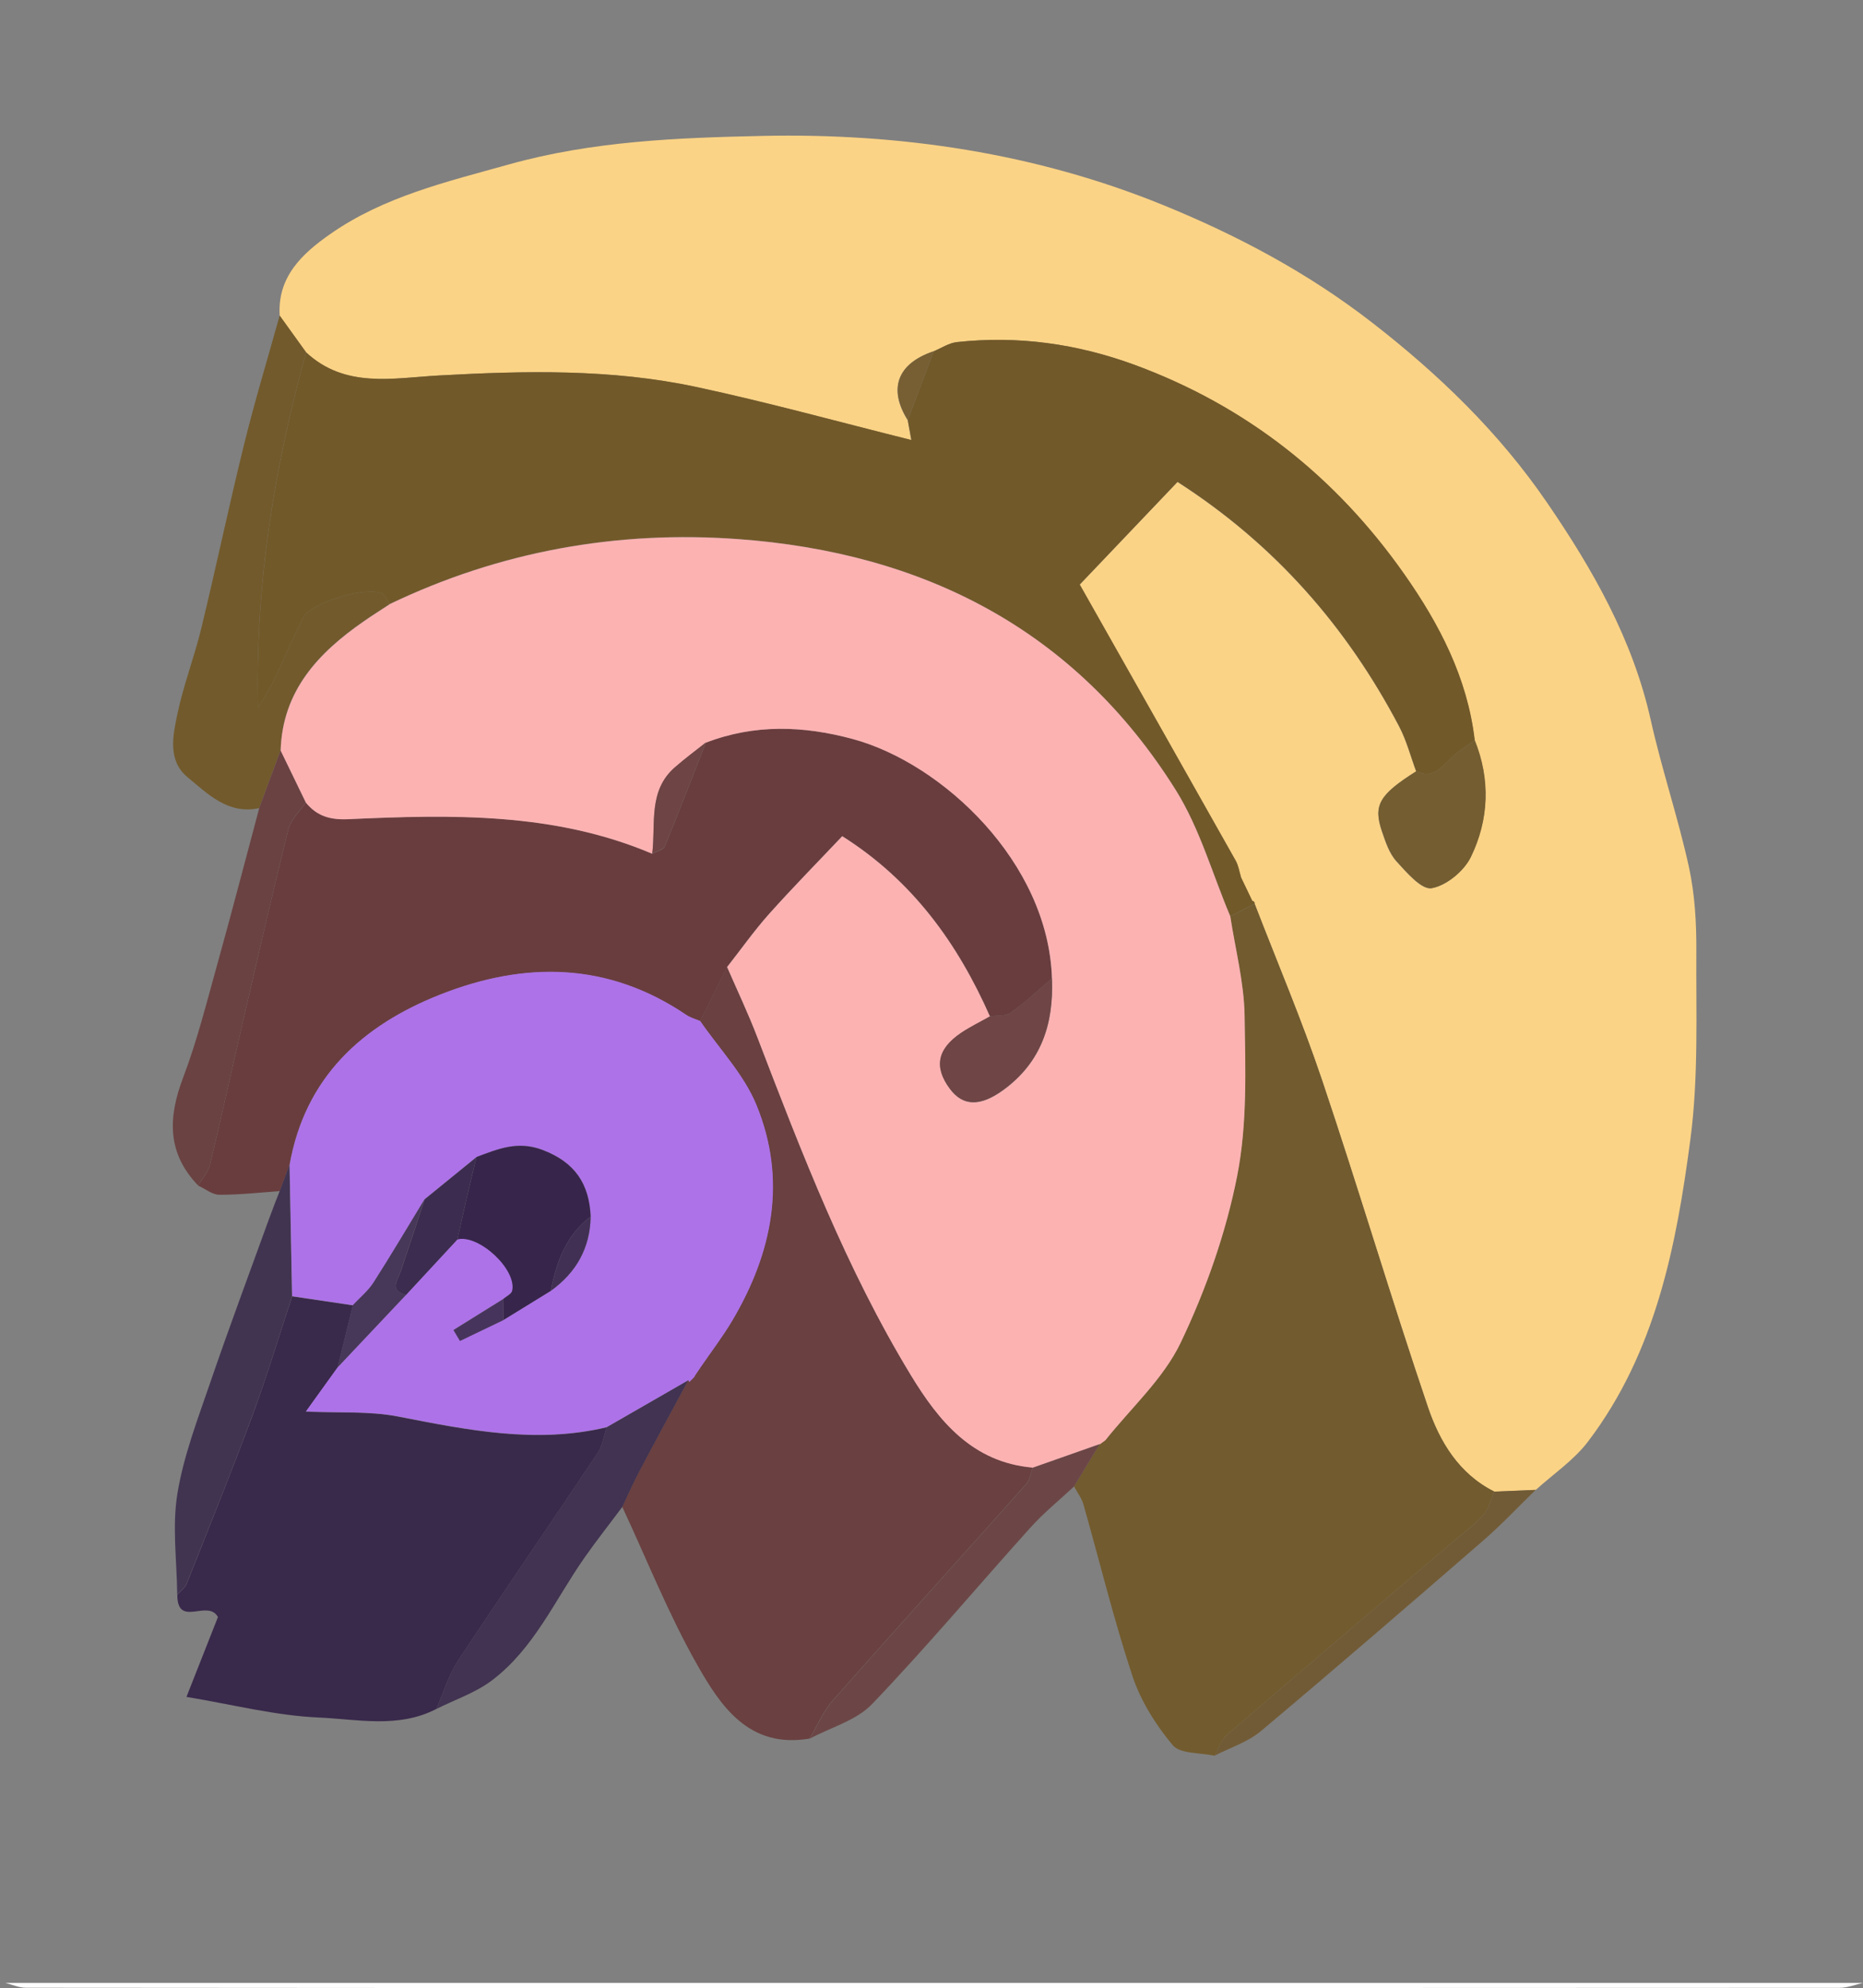 <?xml version="1.0" encoding="UTF-8"?>
<svg id="Layer_1" data-name="Layer 1" xmlns="http://www.w3.org/2000/svg" viewBox="0 0 215.4 229.8">
  <rect x="0" y="0" width="215.4" height="229.8" fill="#808080" stroke="none"/>
  <defs>
    <style>
      .cls-1 {
        fill: #fefefe;
      }

      .cls-1, .cls-2, .cls-3, .cls-4, .cls-5, .cls-6, .cls-7, .cls-8, .cls-9, .cls-10, .cls-11, .cls-12, .cls-13, .cls-14, .cls-15, .cls-16, .cls-17, .cls-18, .cls-19, .cls-20, .cls-21, .cls-22, .cls-23, .cls-24 {
      }

      .cls-2 {
        fill: #725a2c;
      }

      .cls-3 {
        fill: #725929;
      }

      .cls-4 {
        fill: #413054;
      }

      .cls-5 {
        fill: #473759;
      }

      .cls-6 {
        fill: #745d30;
      }

      .cls-7 {
        fill: #693d3e;
      }

      .cls-8 {
        fill: #725b2e;
      }

      .cls-9 {
        fill: #3c2c4f;
      }

      .cls-10 {
        fill: #715b36;
      }

      .cls-11 {
        fill: #ad72e8;
      }

      .cls-12 {
        fill: #47345c;
      }

      .cls-13 {
        fill: #6a4040;
      }

      .cls-14 {
        fill: #6e4444;
      }

      .cls-15 {
        fill: #6a4242;
      }

      .cls-16 {
        fill: #39294b;
      }

      .cls-17 {
        fill: #413351;
      }

      .cls-18 {
        fill: #6f4545;
      }

      .cls-19 {
        fill: #fdb2b2;
      }

      .cls-20 {
        fill: #fbd386;
      }

      .cls-21 {
        fill: #37254b;
      }

      .cls-22 {
        fill: #775f33;
      }

      .cls-23 {
        fill: #413451;
      }

      .cls-24 {
        fill: #6c4646;
      }
    </style>
  </defs>
  <path class="cls-1" d="m.6,229.2h214.8c-.9.2-1.8.57-2.7.57-42.84.03-85.68.02-128.52.02-27.06,0-54.12,0-81.19-.03-.8,0-1.6-.37-2.4-.57Z"/>
  <path class="cls-20" d="m32.34,36.47c-.29-4.5,2.66-7.19,5.82-9.4,6.2-4.35,13.48-6.05,20.7-8.07,9.66-2.7,19.51-3.08,29.32-3.29,15.88-.34,31.54,1.98,46.3,7.99,8.54,3.48,16.72,7.81,24.18,13.6,7.77,6.03,14.68,12.73,20.17,20.74,5.29,7.71,9.95,15.85,12.03,25.19,1.27,5.7,3.16,11.26,4.41,16.97.69,3.16.88,6.48.86,9.72-.04,7.25.26,14.57-.68,21.72-1.63,12.38-4.02,24.7-11.86,35.01-1.63,2.14-4,3.73-6.03,5.57-1.59.07-3.19.14-4.78.2-4.11-2.05-6.34-5.79-7.69-9.79-4.25-12.53-8.01-25.22-12.23-37.76-2.32-6.89-5.18-13.61-7.8-20.4,0-.18-.1-.29-.28-.33-.43-.9-.86-1.8-1.29-2.69-.21-.65-.3-1.37-.63-1.96-5.89-10.47-11.81-20.92-18.03-31.91,3.36-3.53,7.37-7.73,11.31-11.87,11.28,7.25,19.58,16.76,25.63,28.27.85,1.62,1.32,3.45,1.96,5.18-4.27,2.7-4.99,3.91-3.95,6.96.41,1.21.84,2.53,1.67,3.44,1.18,1.3,2.91,3.32,4.07,3.11,1.71-.3,3.74-1.98,4.53-3.61,2.09-4.31,2.28-8.93.44-13.5-.84-7.19-4.08-13.41-8.15-19.2-7.89-11.22-18.21-19.41-31.17-24.18-6.65-2.45-13.5-3.4-20.55-2.63-.92.1-1.79.69-2.68,1.06-4.18,1.39-5.29,4.32-3,7.95.16.9.33,1.8.42,2.31-8.34-2.08-16.54-4.35-24.85-6.13-9.83-2.11-19.83-1.89-29.82-1.33-5.3.29-10.79,1.52-15.32-2.68-1.02-1.41-2.03-2.83-3.05-4.24Z"/>
  <path class="cls-8" d="m145.06,104.46c2.62,6.79,5.48,13.51,7.8,20.4,4.22,12.54,7.98,25.23,12.23,37.76,1.36,4,3.58,7.74,7.69,9.79-.43.93-.66,2.04-1.32,2.75-1.21,1.3-2.67,2.36-4.02,3.52-8.54,7.28-17.1,14.54-25.6,21.87-.67.57-.95,1.59-1.42,2.39-1.66-.37-3.97-.19-4.83-1.22-1.96-2.34-3.7-5.11-4.66-8-2.16-6.52-3.78-13.21-5.66-19.82-.21-.74-.72-1.39-1.09-2.08.99-1.64,1.98-3.27,2.97-4.91,0,0-.01.05-.01.05l.66-.49c2.97-3.74,6.72-7.11,8.72-11.31,2.9-6.08,5.21-12.62,6.51-19.22,1.19-6.03.96-12.39.86-18.6-.06-3.81-1.06-7.61-1.65-11.41.94-.49,1.88-.98,2.82-1.46Z"/>
  <path class="cls-7" d="m32.35,137.68c-2.33.16-4.66.43-6.99.42-.82,0-1.63-.69-2.45-1.06.47-.8,1.16-1.55,1.37-2.41,1.37-5.69,2.62-11.41,3.94-17.11,1.68-7.24,3.33-14.5,5.14-21.71.28-1.11,1.32-2.03,2-3.04,1.28,1.56,2.81,2.01,4.92,1.91,11.91-.55,23.82-.81,35.13,4,.5-.27,1.28-.42,1.44-.82,1.65-3.99,3.19-8.01,4.77-12.03,5.61-2.15,11.28-1.95,16.99-.41,10.37,2.81,22.61,14.28,23.01,27.68-1.57,1.33-3.08,2.76-4.75,3.95-.6.43-1.59.31-2.41.43-3.74-8.45-8.96-15.71-17.08-20.84-2.81,2.97-5.71,5.92-8.46,8.99-1.73,1.94-3.24,4.08-4.85,6.13-1.04,2.09-2.08,4.18-3.12,6.27-.54-.24-1.14-.39-1.62-.72-9.03-6.1-18.62-6.2-28.4-2.36-9.08,3.58-15.66,9.58-17.45,19.69-.38,1.01-.75,2.02-1.13,3.03Z"/>
  <path class="cls-13" d="m80.94,118.03c1.04-2.09,2.08-4.18,3.12-6.27,1.17,2.71,2.44,5.38,3.5,8.13,5.12,13.37,10.27,26.75,17.74,39.04,3.23,5.32,7.14,10.1,14.1,10.69-.23.63-.31,1.41-.73,1.88-7.44,8.35-14.96,16.64-22.37,25.02-1.13,1.28-1.82,2.95-2.71,4.44-6.98,1.18-10.26-3.73-12.99-8.55-3.31-5.84-5.81-12.15-8.66-18.25.64-1.34,1.23-2.7,1.92-4.01,1.88-3.55,3.81-7.09,5.71-10.63l.12.21c.22-.22.44-.45.66-.67l-.1.06c.25-.37.5-.75.76-1.12,1.22-1.78,2.55-3.5,3.64-5.36,4.67-7.89,6.35-16.29,2.79-24.94-1.45-3.52-4.29-6.48-6.5-9.69Z"/>
  <path class="cls-16" d="m50.44,197.54c-4.4,2.27-9.13,1.18-13.65.98-4.94-.22-9.82-1.48-15.23-2.38,1.15-2.93,2.46-6.23,3.64-9.23-1.17-2.13-4.7,1.32-4.7-2.58.37-.41.88-.77,1.08-1.25,2.58-6.49,5.2-12.97,7.63-19.51,1.67-4.52,3.06-9.15,4.57-13.72,2.34.35,4.68.69,7.02,1.04-.59,2.39-1.17,4.78-1.76,7.18-1.16,1.62-2.32,3.23-3.67,5.1,3.83.18,7.34-.08,10.68.58,8,1.56,15.95,3.18,24.11,1.23-.35,1-.5,2.14-1.07,2.99-5.35,8.01-10.82,15.94-16.13,23.98-1.11,1.69-1.69,3.73-2.52,5.61Z"/>
  <path class="cls-2" d="m32.34,36.47c1.02,1.41,2.03,2.83,3.05,4.24-3.62,13.16-5.89,26.5-5.56,41.1.88-1.5,1.41-2.27,1.81-3.11,1.15-2.42,2.2-4.89,3.39-7.29.88-1.77,7.55-3.76,9.23-2.78.36.21.5.81.74,1.22-.98.65-1.98,1.27-2.94,1.94-5.27,3.65-9.41,8.04-9.62,14.94-.83,2.23-1.65,4.45-2.48,6.68-3.59.77-5.91-1.63-8.25-3.55-2.37-1.94-1.72-4.85-1.19-7.37.7-3.33,1.95-6.54,2.75-9.85,1.72-7.1,3.22-14.26,4.97-21.35,1.23-4.98,2.72-9.89,4.1-14.83Z"/>
  <path class="cls-15" d="m29.96,93.42c.83-2.23,1.65-4.45,2.48-6.68.97,2.01,1.95,4.01,2.92,6.02-.69,1.01-1.73,1.93-2,3.04-1.81,7.21-3.46,14.46-5.14,21.71-1.32,5.7-2.57,11.42-3.94,17.11-.21.86-.9,1.61-1.37,2.41-3.61-3.74-3.49-7.86-1.74-12.46,1.62-4.27,2.73-8.73,3.96-13.13,1.67-5.99,3.23-12.01,4.84-18.02Z"/>
  <path class="cls-23" d="m33.77,149.84c-1.51,4.58-2.89,9.21-4.57,13.72-2.42,6.55-5.05,13.02-7.63,19.51-.19.48-.71.84-1.08,1.25-.04-3.9-.6-7.88.02-11.67.71-4.36,2.35-8.6,3.79-12.82,2.2-6.42,4.58-12.79,6.89-19.17.36-1,.76-1.99,1.15-2.99.38-1.01.75-2.02,1.13-3.03.1,5.06.2,10.12.29,15.19Z"/>
  <path class="cls-17" d="m50.44,197.54c.83-1.88,1.41-3.92,2.52-5.61,5.31-8.04,10.78-15.97,16.13-23.98.57-.86.72-1.99,1.07-2.99,3.14-1.81,6.28-3.61,9.42-5.42-1.91,3.54-3.83,7.07-5.71,10.63-.69,1.31-1.28,2.67-1.92,4.01-1.46,1.96-2.98,3.88-4.38,5.88-3.41,4.87-5.83,10.52-10.73,14.2-1.89,1.42-4.25,2.2-6.39,3.28Z"/>
  <path class="cls-24" d="m93.6,200.97c.89-1.49,1.58-3.16,2.71-4.44,7.41-8.38,14.92-16.67,22.37-25.02.42-.47.49-1.25.73-1.88,2.58-.91,5.17-1.82,7.75-2.73-.99,1.64-1.98,3.27-2.97,4.91-1.69,1.58-3.5,3.04-5.04,4.75-6.12,6.79-12,13.81-18.32,20.41-1.82,1.9-4.79,2.7-7.23,4.01Z"/>
  <path class="cls-10" d="m140.42,202.94c.46-.81.75-1.82,1.42-2.39,8.5-7.33,17.06-14.59,25.6-21.87,1.36-1.16,2.82-2.22,4.02-3.52.66-.71.89-1.82,1.32-2.75,1.59-.07,3.19-.14,4.78-.2-1.99,1.93-3.89,3.96-5.98,5.78-8.55,7.42-17.12,14.82-25.79,22.1-1.52,1.28-3.57,1.92-5.38,2.85Z"/>
  <path class="cls-3" d="m45,69.86c-.24-.42-.38-1.01-.74-1.22-1.68-.99-8.35,1-9.23,2.78-1.19,2.4-2.24,4.87-3.39,7.29-.4.84-.93,1.61-1.81,3.11-.32-14.61,1.95-27.94,5.56-41.1,4.52,4.2,10.01,2.98,15.32,2.68,9.99-.55,19.99-.78,29.82,1.33,8.31,1.78,16.51,4.05,24.85,6.13-.09-.51-.25-1.41-.42-2.31,1-2.65,2-5.3,3-7.95.89-.37,1.76-.96,2.68-1.06,7.05-.77,13.89.19,20.55,2.63,12.96,4.77,23.28,12.96,31.17,24.18,4.07,5.79,7.31,12.01,8.15,19.2-.84.62-1.75,1.17-2.52,1.87-1.22,1.1-2.19,2.71-4.25,1.72-.64-1.73-1.11-3.56-1.96-5.18-6.05-11.5-14.34-21.02-25.63-28.27-3.94,4.14-7.95,8.34-11.31,11.87,6.21,10.99,12.13,21.44,18.03,31.91.33.59.43,1.3.63,1.96.43.9.86,1.8,1.29,2.69.18.04.27.15.28.33-.94.49-1.88.97-2.82,1.46-2.07-4.9-3.53-10.18-6.33-14.64-11.63-18.53-29.17-27.41-50.58-28.97-14.02-1.02-27.57,1.4-40.34,7.54Z"/>
  <path class="cls-6" d="m163.74,89.14c2.06.99,3.02-.62,4.25-1.72.77-.7,1.68-1.25,2.52-1.87,1.84,4.56,1.65,9.19-.44,13.5-.79,1.63-2.83,3.31-4.53,3.61-1.16.2-2.89-1.82-4.07-3.11-.82-.91-1.25-2.23-1.67-3.44-1.05-3.05-.32-4.26,3.95-6.96Z"/>
  <path class="cls-22" d="m107.96,40.6c-1,2.65-2,5.3-3,7.95-2.29-3.63-1.18-6.56,3-7.95Z"/>
  <path class="cls-8" d="m144.78,104.13c-.43-.9-.86-1.8-1.29-2.69.43.9.86,1.8,1.29,2.69Z"/>
  <path class="cls-19" d="m45,69.86c12.77-6.13,26.32-8.56,40.34-7.54,21.4,1.56,38.95,10.43,50.58,28.97,2.79,4.45,4.25,9.73,6.33,14.64.58,3.8,1.58,7.6,1.65,11.41.1,6.21.33,12.57-.86,18.6-1.3,6.59-3.61,13.14-6.51,19.22-2,4.2-5.75,7.57-8.72,11.31-.22.16-.44.33-.66.49,0,0,.01-.05.01-.05-2.58.91-5.17,1.82-7.75,2.73-6.96-.59-10.87-5.37-14.1-10.69-7.47-12.29-12.61-25.67-17.74-39.04-1.05-2.75-2.32-5.42-3.5-8.13,1.61-2.05,3.12-4.19,4.85-6.13,2.75-3.08,5.65-6.02,8.46-8.99,8.12,5.12,13.34,12.38,17.08,20.84-1.11.63-2.28,1.19-3.33,1.9-2.76,1.87-3.16,3.95-1.31,6.45,1.52,2.06,3.53,2.07,6.16.17,4.43-3.21,5.87-7.69,5.65-12.91-.4-13.4-12.65-24.87-23.01-27.68-5.71-1.55-11.38-1.75-16.99.41-1.21.96-2.46,1.88-3.62,2.9-3.08,2.73-2.17,6.52-2.59,9.95-11.31-4.81-23.22-4.54-35.13-4-2.11.1-3.64-.35-4.92-1.91-.97-2.01-1.95-4.01-2.92-6.02.21-6.9,4.35-11.29,9.62-14.94.96-.67,1.96-1.3,2.94-1.94Z"/>
  <path class="cls-24" d="m127.14,166.95c.22-.16.44-.33.66-.49-.22.16-.44.33-.66.49Z"/>
  <path class="cls-11" d="m79.58,159.53c-3.14,1.81-6.28,3.61-9.42,5.42-8.16,1.95-16.1.33-24.11-1.23-3.34-.65-6.85-.4-10.68-.58,1.34-1.86,2.5-3.48,3.67-5.1,2.64-2.79,5.27-5.59,7.91-8.38,1.98-2.14,3.97-4.28,5.95-6.42,2.48-.6,6.88,3.49,6.33,5.94-.08.38-.68.64-1.04.96-1.92,1.19-3.83,2.39-5.75,3.58.25.42.5.84.75,1.26,1.67-.8,3.35-1.61,5.02-2.41,1.83-1.12,3.66-2.25,5.48-3.37,2.94-2.11,4.55-4.94,4.61-8.59-.17-3.78-1.81-6.27-5.57-7.7-2.88-1.09-5.16-.1-7.63.82-2,1.63-4,3.25-6,4.88-1.96,3.21-3.87,6.45-5.9,9.62-.63.99-1.59,1.76-2.4,2.63-2.34-.35-4.68-.69-7.02-1.04-.1-5.06-.2-10.13-.29-15.19,1.79-10.11,8.36-16.11,17.45-19.69,9.78-3.85,19.37-3.75,28.4,2.36.48.33,1.08.48,1.62.72,2.21,3.21,5.05,6.16,6.5,9.69,3.56,8.66,1.88,17.05-2.79,24.94-1.1,1.85-2.42,3.57-3.64,5.36-.25.37-.5.75-.76,1.12,0,0,.1-.06.1-.06-.22.22-.44.45-.66.67l-.12-.21Z"/>
  <path class="cls-18" d="m121.62,113.09c.22,5.22-1.22,9.7-5.65,12.91-2.63,1.91-4.64,1.89-6.16-.17-1.85-2.5-1.45-4.59,1.31-6.45,1.06-.71,2.22-1.27,3.33-1.9.82-.13,1.81,0,2.41-.43,1.67-1.2,3.18-2.62,4.75-3.95Z"/>
  <path class="cls-14" d="m75.41,98.66c.42-3.43-.5-7.23,2.59-9.95,1.16-1.02,2.41-1.94,3.62-2.9-1.57,4.02-3.12,8.04-4.77,12.03-.17.4-.95.55-1.44.82Z"/>
  <path class="cls-17" d="m80.25,159.14c.25-.37.5-.75.76-1.12-.25.37-.5.75-.76,1.12Z"/>
  <path class="cls-17" d="m79.69,159.74c.22-.22.44-.45.66-.67-.22.22-.44.45-.66.67Z"/>
  <path class="cls-5" d="m46.94,149.67c-2.64,2.79-5.27,5.59-7.91,8.38.59-2.39,1.17-4.78,1.76-7.18.81-.87,1.77-1.65,2.4-2.63,2.03-3.17,3.94-6.41,5.9-9.62-.92,2.77-1.82,5.54-2.76,8.3-.36,1.07-1.38,2.22.6,2.75Z"/>
  <path class="cls-21" d="m58.18,150.16c.36-.32.95-.58,1.04-.96.55-2.46-3.85-6.55-6.33-5.94.38-1.68.74-3.37,1.13-5.05.35-1.49.72-2.98,1.07-4.47,2.47-.92,4.74-1.91,7.63-.82,3.76,1.43,5.4,3.92,5.57,7.7-2.84,2.17-3.96,5.25-4.61,8.59-1.83,1.12-3.66,2.25-5.48,3.37,0-.81-.01-1.62-.02-2.43Z"/>
  <path class="cls-9" d="m55.09,133.74c-.36,1.49-.73,2.98-1.07,4.47-.39,1.68-.76,3.36-1.13,5.05-1.98,2.14-3.97,4.28-5.95,6.42-1.98-.53-.97-1.68-.6-2.75.94-2.76,1.84-5.53,2.76-8.3,2-1.63,4-3.25,6-4.88Z"/>
  <path class="cls-4" d="m63.68,149.21c.65-3.34,1.77-6.42,4.61-8.59-.06,3.65-1.67,6.48-4.61,8.59Z"/>
  <path class="cls-12" d="m58.18,150.16c0,.81.01,1.62.02,2.43-1.67.8-3.35,1.61-5.02,2.41-.25-.42-.5-.84-.75-1.26,1.92-1.19,3.83-2.39,5.75-3.58Z"/>
</svg>
